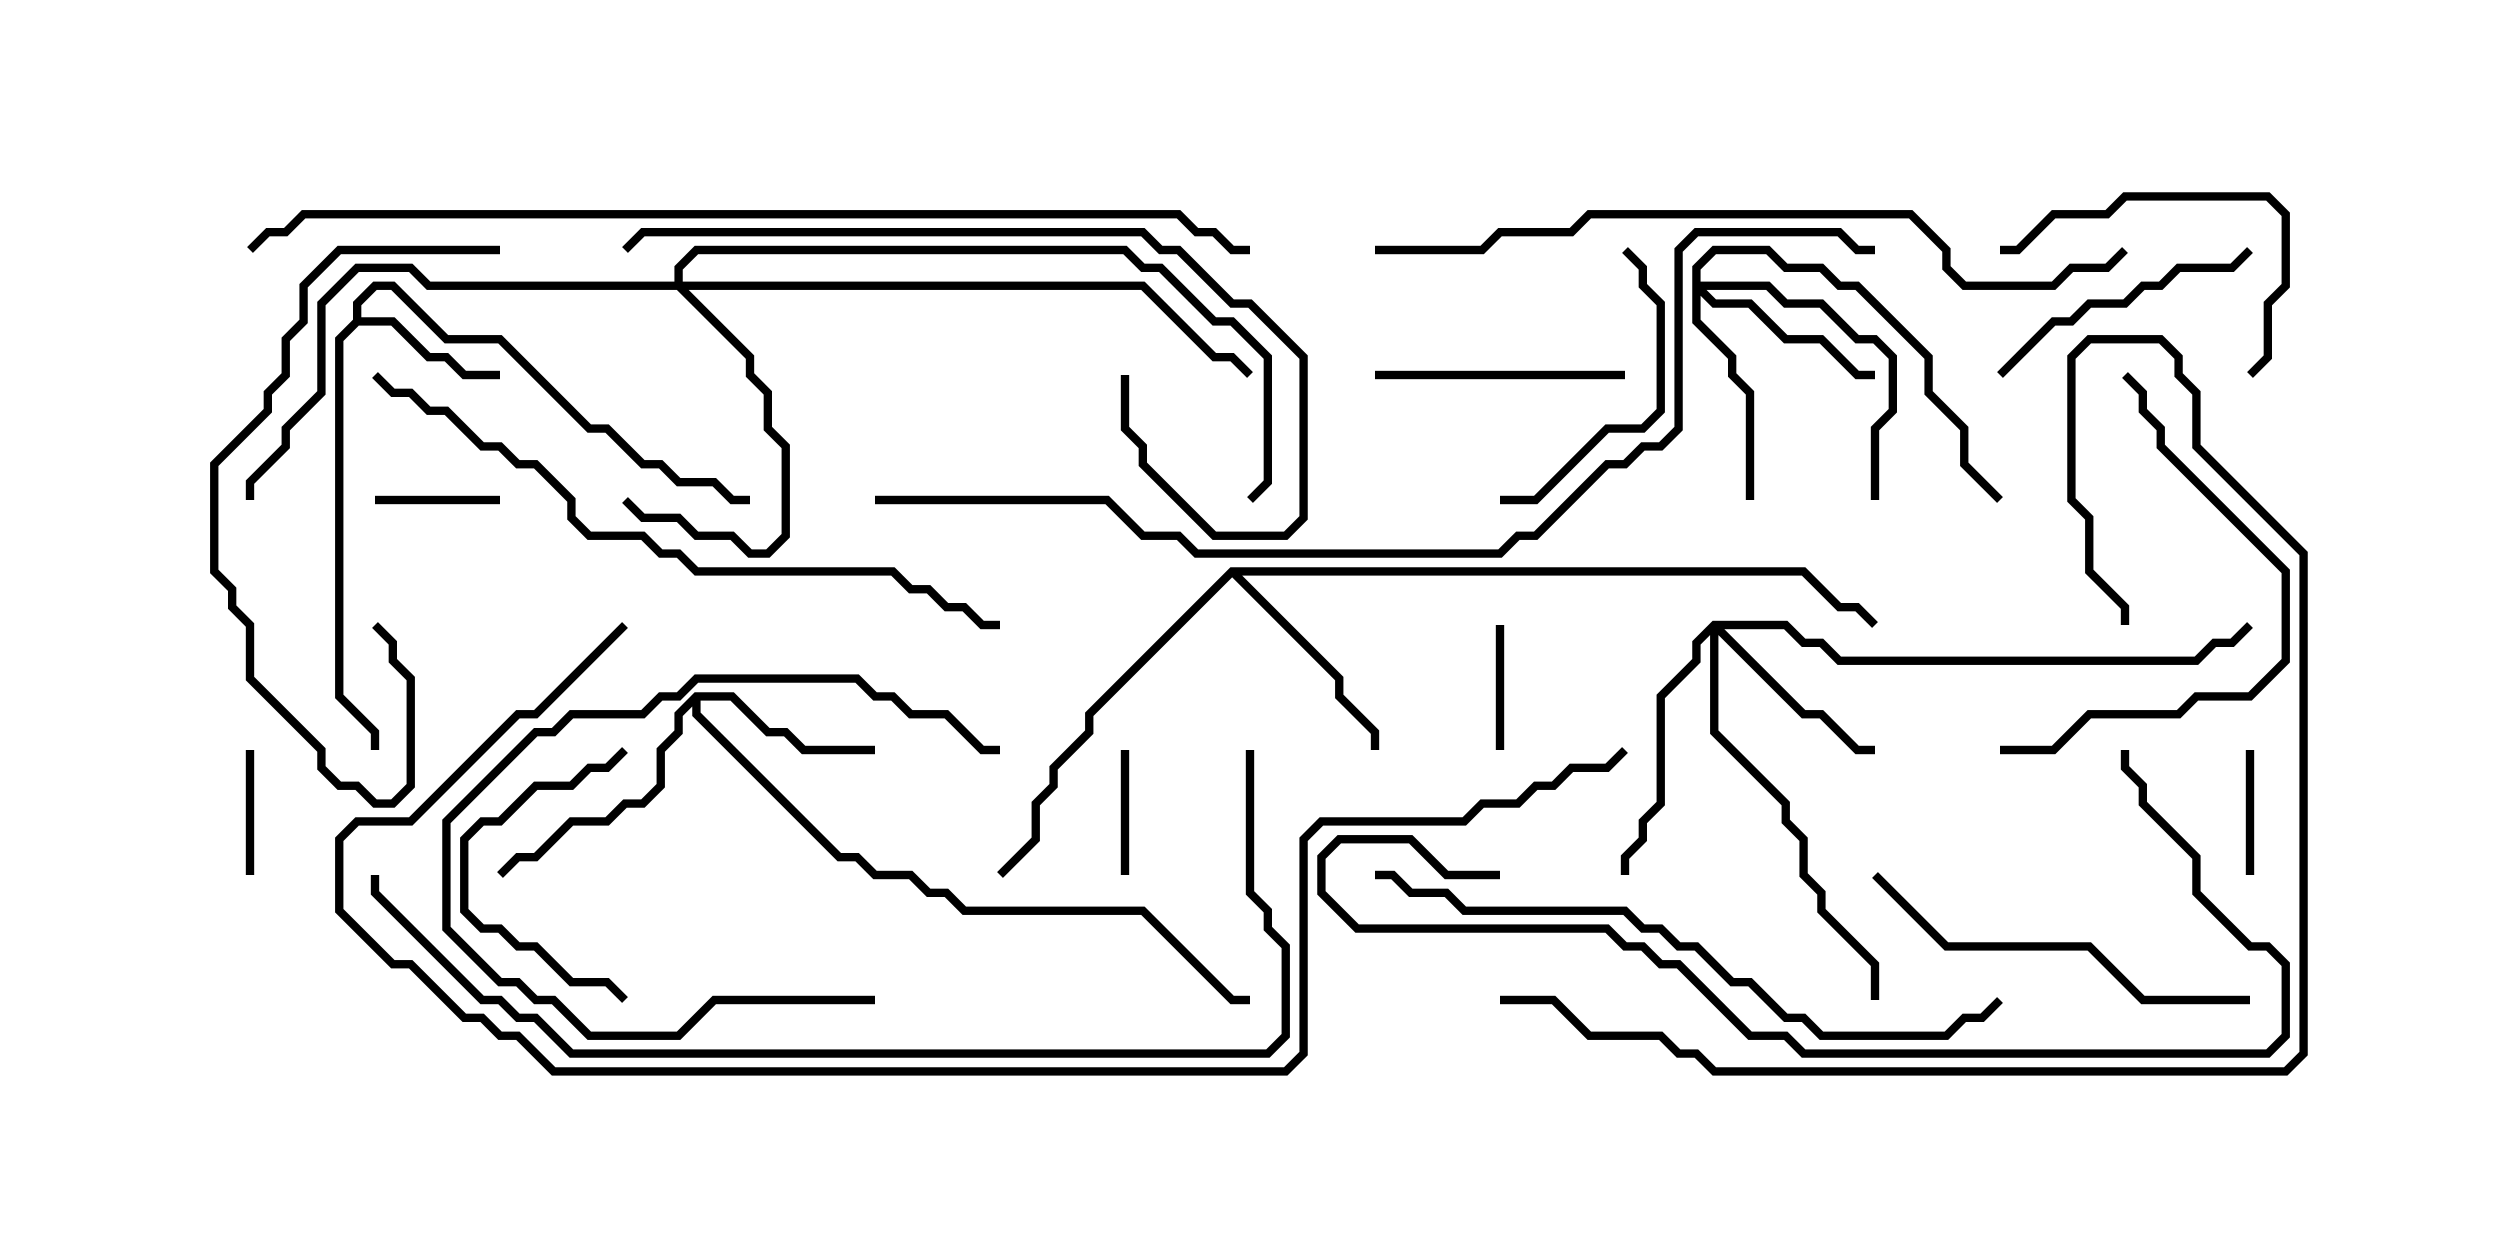 <svg version="1.1" width="30" height="15" xmlns="http://www.w3.org/2000/svg"><path d="M4.236,3.836L4.236,3.622L4.479,3.379L4.735,3.379L5.378,4.021L6.021,4.021L7.092,5.093L7.306,5.093L7.735,5.521L7.949,5.521L8.164,5.736L8.592,5.736L8.806,5.95L9,5.95L9,6.05L8.765,6.05L8.551,5.836L8.122,5.836L7.908,5.621L7.694,5.621L7.265,5.193L7.051,5.193L5.979,4.121L5.336,4.121L4.694,3.479L4.521,3.479L4.336,3.664L4.336,3.807L4.735,3.807L5.164,4.236L5.378,4.236L5.592,4.45L6,4.45L6,4.55L5.551,4.55L5.336,4.336L5.122,4.336L4.694,3.907L4.306,3.907L4.121,4.092L4.121,8.336L4.55,8.765L4.55,9L4.45,9L4.45,8.806L4.021,8.378L4.021,4.051z" stroke="none"/><path d="M8.336,8.307L8.806,8.307L9.235,8.736L9.449,8.736L9.664,8.95L10.5,8.95L10.5,9.05L9.622,9.05L9.408,8.836L9.194,8.836L8.765,8.407L8.407,8.407L8.407,8.551L10.092,10.236L10.306,10.236L10.521,10.45L10.949,10.45L11.164,10.664L11.378,10.664L11.592,10.879L13.735,10.879L14.806,11.95L15,11.95L15,12.05L14.765,12.05L13.694,10.979L11.551,10.979L11.336,10.764L11.122,10.764L10.908,10.55L10.479,10.55L10.265,10.336L10.051,10.336L8.307,8.592L8.307,8.478L8.193,8.592L8.193,8.806L7.979,9.021L7.979,9.449L7.735,9.693L7.521,9.693L7.306,9.907L6.878,9.907L6.449,10.336L6.235,10.336L6.035,10.535L5.965,10.465L6.194,10.236L6.408,10.236L6.836,9.807L7.265,9.807L7.479,9.593L7.694,9.593L7.879,9.408L7.879,8.979L8.093,8.765L8.093,8.551z" stroke="none"/><path d="M14.765,6.807L21.664,6.807L22.092,7.236L22.306,7.236L22.535,7.465L22.465,7.535L22.265,7.336L22.051,7.336L21.622,6.907L14.906,6.907L16.121,8.122L16.121,8.336L16.55,8.765L16.55,9L16.45,9L16.45,8.806L16.021,8.378L16.021,8.164L14.786,6.928L13.121,8.592L13.121,8.806L12.693,9.235L12.693,9.449L12.479,9.664L12.479,10.092L12.035,10.535L11.965,10.465L12.379,10.051L12.379,9.622L12.593,9.408L12.593,9.194L13.021,8.765L13.021,8.551z" stroke="none"/><path d="M20.307,3.194L20.551,2.95L21.235,2.95L21.449,3.164L21.878,3.164L22.092,3.379L22.306,3.379L23.193,4.265L23.193,4.694L23.621,5.122L23.621,5.551L24.035,5.965L23.965,6.035L23.521,5.592L23.521,5.164L23.093,4.735L23.093,4.306L22.265,3.479L22.051,3.479L21.836,3.264L21.408,3.264L21.194,3.05L20.592,3.05L20.407,3.235L20.407,3.379L21.235,3.379L21.449,3.593L21.878,3.593L22.306,4.021L22.521,4.021L22.764,4.265L22.764,4.949L22.55,5.164L22.55,6L22.45,6L22.45,5.122L22.664,4.908L22.664,4.306L22.479,4.121L22.265,4.121L21.836,3.693L21.408,3.693L21.194,3.479L20.478,3.479L20.592,3.593L21.021,3.593L21.449,4.021L21.878,4.021L22.306,4.45L22.5,4.45L22.5,4.55L22.265,4.55L21.836,4.121L21.408,4.121L20.979,3.693L20.551,3.693L20.407,3.549L20.407,3.836L20.836,4.265L20.836,4.479L21.05,4.694L21.05,6L20.95,6L20.95,4.735L20.736,4.521L20.736,4.306L20.307,3.878z" stroke="none"/><path d="M20.551,7.45L21.449,7.45L21.664,7.664L21.878,7.664L22.092,7.879L26.336,7.879L26.551,7.664L26.765,7.664L26.965,7.465L27.035,7.535L26.806,7.764L26.592,7.764L26.378,7.979L22.051,7.979L21.836,7.764L21.622,7.764L21.408,7.55L20.692,7.55L21.664,8.521L21.878,8.521L22.306,8.95L22.5,8.95L22.5,9.05L22.265,9.05L21.836,8.621L21.622,8.621L20.621,7.621L20.621,8.765L21.479,9.622L21.479,9.836L21.693,10.051L21.693,10.479L21.907,10.694L21.907,10.908L22.55,11.551L22.55,12L22.45,12L22.45,11.592L21.807,10.949L21.807,10.735L21.593,10.521L21.593,10.092L21.379,9.878L21.379,9.664L20.521,8.806L20.521,7.621L20.407,7.735L20.407,7.949L19.979,8.378L19.979,9.664L19.764,9.878L19.764,10.092L19.55,10.306L19.55,10.5L19.45,10.5L19.45,10.265L19.664,10.051L19.664,9.836L19.879,9.622L19.879,8.336L20.307,7.908L20.307,7.694z" stroke="none"/><path d="M8.093,3.379L8.093,3.194L8.336,2.95L13.521,2.95L13.735,3.164L13.949,3.164L14.592,3.807L14.806,3.807L15.264,4.265L15.264,5.806L15.035,6.035L14.965,5.965L15.164,5.765L15.164,4.306L14.765,3.907L14.551,3.907L13.908,3.264L13.694,3.264L13.479,3.05L8.378,3.05L8.193,3.235L8.193,3.379L13.735,3.379L14.592,4.236L14.806,4.236L15.035,4.465L14.965,4.535L14.765,4.336L14.551,4.336L13.694,3.479L8.264,3.479L9.05,4.265L9.05,4.479L9.264,4.694L9.264,5.122L9.479,5.336L9.479,6.449L9.235,6.693L8.979,6.693L8.765,6.479L8.336,6.479L8.122,6.264L7.694,6.264L7.465,6.035L7.535,5.965L7.735,6.164L8.164,6.164L8.378,6.379L8.806,6.379L9.021,6.593L9.194,6.593L9.379,6.408L9.379,5.378L9.164,5.164L9.164,4.735L8.95,4.521L8.95,4.306L8.122,3.479L5.122,3.479L4.908,3.264L4.306,3.264L3.907,3.664L3.907,4.735L3.479,5.164L3.479,5.378L3.05,5.806L3.05,6L2.95,6L2.95,5.765L3.379,5.336L3.379,5.122L3.807,4.694L3.807,3.622L4.265,3.164L4.949,3.164L5.164,3.379z" stroke="none"/><path d="M13.55,10.5L13.45,10.5L13.45,9L13.55,9z" stroke="none"/><path d="M3.05,10.5L2.95,10.5L2.95,9L3.05,9z" stroke="none"/><path d="M17.95,7.5L18.05,7.5L18.05,9L17.95,9z" stroke="none"/><path d="M26.95,9L27.05,9L27.05,10.5L26.95,10.5z" stroke="none"/><path d="M6,5.95L6,6.05L4.5,6.05L4.5,5.95z" stroke="none"/><path d="M7.535,11.965L7.465,12.035L7.265,11.836L6.836,11.836L6.408,11.407L6.194,11.407L5.979,11.193L5.765,11.193L5.521,10.949L5.521,10.051L5.765,9.807L5.979,9.807L6.408,9.379L6.836,9.379L7.051,9.164L7.265,9.164L7.465,8.965L7.535,9.035L7.306,9.264L7.092,9.264L6.878,9.479L6.449,9.479L6.021,9.907L5.806,9.907L5.621,10.092L5.621,10.908L5.806,11.093L6.021,11.093L6.235,11.307L6.449,11.307L6.878,11.736L7.306,11.736z" stroke="none"/><path d="M16.5,4.55L16.5,4.45L19.5,4.45L19.5,4.55z" stroke="none"/><path d="M10.5,11.95L10.5,12.05L8.592,12.05L8.164,12.479L7.051,12.479L6.622,12.05L6.408,12.05L6.194,11.836L5.979,11.836L5.307,11.164L5.307,9.836L6.408,8.736L6.622,8.736L6.836,8.521L7.694,8.521L7.908,8.307L8.122,8.307L8.336,8.093L10.306,8.093L10.521,8.307L10.735,8.307L10.949,8.521L11.378,8.521L11.806,8.95L12,8.95L12,9.05L11.765,9.05L11.336,8.621L10.908,8.621L10.694,8.407L10.479,8.407L10.265,8.193L8.378,8.193L8.164,8.407L7.949,8.407L7.735,8.621L6.878,8.621L6.664,8.836L6.449,8.836L5.407,9.878L5.407,11.122L6.021,11.736L6.235,11.736L6.449,11.95L6.664,11.95L7.092,12.379L8.122,12.379L8.551,11.95z" stroke="none"/><path d="M18,6.05L18,5.95L18.408,5.95L19.265,5.093L19.694,5.093L19.879,4.908L19.879,3.664L19.664,3.449L19.664,3.235L19.465,3.035L19.535,2.965L19.764,3.194L19.764,3.408L19.979,3.622L19.979,4.949L19.735,5.193L19.306,5.193L18.449,6.05z" stroke="none"/><path d="M24.035,4.535L23.965,4.465L24.622,3.807L24.836,3.807L25.051,3.593L25.479,3.593L25.694,3.379L25.908,3.379L26.122,3.164L26.765,3.164L26.965,2.965L27.035,3.035L26.806,3.264L26.164,3.264L25.949,3.479L25.735,3.479L25.521,3.693L25.092,3.693L24.878,3.907L24.664,3.907z" stroke="none"/><path d="M27.035,4.535L26.965,4.465L27.164,4.265L27.164,3.622L27.379,3.408L27.379,2.592L27.194,2.407L25.521,2.407L25.306,2.621L24.664,2.621L24.235,3.05L24,3.05L24,2.95L24.194,2.95L24.622,2.521L25.265,2.521L25.479,2.307L27.235,2.307L27.479,2.551L27.479,3.449L27.264,3.664L27.264,4.306z" stroke="none"/><path d="M24,9.05L24,8.95L24.622,8.95L25.051,8.521L26.122,8.521L26.336,8.307L26.979,8.307L27.379,7.908L27.379,6.878L25.879,5.378L25.879,5.164L25.664,4.949L25.664,4.735L25.465,4.535L25.535,4.465L25.764,4.694L25.764,4.908L25.979,5.122L25.979,5.336L27.479,6.836L27.479,7.949L27.021,8.407L26.378,8.407L26.164,8.621L25.092,8.621L24.664,9.05z" stroke="none"/><path d="M6,2.95L6,3.05L4.092,3.05L3.693,3.449L3.693,3.878L3.479,4.092L3.479,4.521L3.264,4.735L3.264,4.949L2.621,5.592L2.621,6.836L2.836,7.051L2.836,7.265L3.05,7.479L3.05,8.122L3.907,8.979L3.907,9.194L4.092,9.379L4.306,9.379L4.521,9.593L4.694,9.593L4.879,9.408L4.879,8.164L4.664,7.949L4.664,7.735L4.465,7.535L4.535,7.465L4.764,7.694L4.764,7.908L4.979,8.122L4.979,9.449L4.735,9.693L4.479,9.693L4.265,9.479L4.051,9.479L3.807,9.235L3.807,9.021L2.95,8.164L2.95,7.521L2.736,7.306L2.736,7.092L2.521,6.878L2.521,5.551L3.164,4.908L3.164,4.694L3.379,4.479L3.379,4.051L3.593,3.836L3.593,3.408L4.051,2.95z" stroke="none"/><path d="M27,11.95L27,12.05L25.694,12.05L25.051,11.407L23.336,11.407L22.465,10.535L22.535,10.465L23.378,11.307L25.092,11.307L25.735,11.95z" stroke="none"/><path d="M13.45,4.5L13.55,4.5L13.55,5.122L13.764,5.336L13.764,5.551L14.592,6.379L15.408,6.379L15.593,6.194L15.593,4.306L14.979,3.693L14.765,3.693L14.122,3.05L13.908,3.05L13.694,2.836L7.735,2.836L7.535,3.035L7.465,2.965L7.694,2.736L13.735,2.736L13.949,2.95L14.164,2.95L14.806,3.593L15.021,3.593L15.693,4.265L15.693,6.235L15.449,6.479L14.551,6.479L13.664,5.592L13.664,5.378L13.45,5.164z" stroke="none"/><path d="M16.5,10.55L16.5,10.45L16.735,10.45L16.949,10.664L17.378,10.664L17.592,10.879L19.521,10.879L19.735,11.093L19.949,11.093L20.164,11.307L20.378,11.307L20.806,11.736L21.021,11.736L21.449,12.164L21.664,12.164L21.878,12.379L23.336,12.379L23.551,12.164L23.765,12.164L23.965,11.965L24.035,12.035L23.806,12.264L23.592,12.264L23.378,12.479L21.836,12.479L21.622,12.264L21.408,12.264L20.979,11.836L20.765,11.836L20.336,11.407L20.122,11.407L19.908,11.193L19.694,11.193L19.479,10.979L17.551,10.979L17.336,10.764L16.908,10.764L16.694,10.55z" stroke="none"/><path d="M18,10.45L18,10.55L17.336,10.55L16.908,10.121L16.092,10.121L15.907,10.306L15.907,10.694L16.306,11.093L19.306,11.093L19.521,11.307L19.735,11.307L19.949,11.521L20.164,11.521L21.021,12.379L21.449,12.379L21.664,12.593L27.194,12.593L27.379,12.408L27.379,11.592L27.194,11.407L26.979,11.407L26.307,10.735L26.307,10.306L25.664,9.664L25.664,9.449L25.45,9.235L25.45,9L25.55,9L25.55,9.194L25.764,9.408L25.764,9.622L26.407,10.265L26.407,10.694L27.021,11.307L27.235,11.307L27.479,11.551L27.479,12.449L27.235,12.693L21.622,12.693L21.408,12.479L20.979,12.479L20.122,11.621L19.908,11.621L19.694,11.407L19.479,11.407L19.265,11.193L16.265,11.193L15.807,10.735L15.807,10.265L16.051,10.021L16.949,10.021L17.378,10.45z" stroke="none"/><path d="M4.465,4.535L4.535,4.465L4.735,4.664L4.949,4.664L5.164,4.879L5.378,4.879L5.806,5.307L6.021,5.307L6.235,5.521L6.449,5.521L6.907,5.979L6.907,6.194L7.092,6.379L7.735,6.379L7.949,6.593L8.164,6.593L8.378,6.807L10.735,6.807L10.949,7.021L11.164,7.021L11.378,7.236L11.592,7.236L11.806,7.45L12,7.45L12,7.55L11.765,7.55L11.551,7.336L11.336,7.336L11.122,7.121L10.908,7.121L10.694,6.907L8.336,6.907L8.122,6.693L7.908,6.693L7.694,6.479L7.051,6.479L6.807,6.235L6.807,6.021L6.408,5.621L6.194,5.621L5.979,5.407L5.765,5.407L5.336,4.979L5.122,4.979L4.908,4.764L4.694,4.764z" stroke="none"/><path d="M18,12.05L18,11.95L18.664,11.95L19.092,12.379L19.949,12.379L20.164,12.593L20.378,12.593L20.592,12.807L27.408,12.807L27.593,12.622L27.593,6.664L26.307,5.378L26.307,4.735L26.093,4.521L26.093,4.306L25.908,4.121L25.092,4.121L24.907,4.306L24.907,5.979L25.121,6.194L25.121,6.836L25.55,7.265L25.55,7.5L25.45,7.5L25.45,7.306L25.021,6.878L25.021,6.235L24.807,6.021L24.807,4.265L25.051,4.021L25.949,4.021L26.193,4.265L26.193,4.479L26.407,4.694L26.407,5.336L27.693,6.622L27.693,12.664L27.449,12.907L20.551,12.907L20.336,12.693L20.122,12.693L19.908,12.479L19.051,12.479L18.622,12.05z" stroke="none"/><path d="M16.5,3.05L16.5,2.95L17.765,2.95L17.979,2.736L18.836,2.736L19.051,2.521L22.949,2.521L23.407,2.979L23.407,3.194L23.592,3.379L24.622,3.379L24.836,3.164L25.265,3.164L25.465,2.965L25.535,3.035L25.306,3.264L24.878,3.264L24.664,3.479L23.551,3.479L23.307,3.235L23.307,3.021L22.908,2.621L19.092,2.621L18.878,2.836L18.021,2.836L17.806,3.05z" stroke="none"/><path d="M14.95,9L15.05,9L15.05,10.694L15.264,10.908L15.264,11.122L15.479,11.336L15.479,12.449L15.235,12.693L6.836,12.693L6.408,12.264L6.194,12.264L5.979,12.05L5.765,12.05L4.45,10.735L4.45,10.5L4.55,10.5L4.55,10.694L5.806,11.95L6.021,11.95L6.235,12.164L6.449,12.164L6.878,12.593L15.194,12.593L15.379,12.408L15.379,11.378L15.164,11.164L15.164,10.949L14.95,10.735z" stroke="none"/><path d="M15,2.95L15,3.05L14.765,3.05L14.551,2.836L14.336,2.836L14.122,2.621L3.664,2.621L3.449,2.836L3.235,2.836L3.035,3.035L2.965,2.965L3.194,2.736L3.408,2.736L3.622,2.521L14.164,2.521L14.378,2.736L14.592,2.736L14.806,2.95z" stroke="none"/><path d="M7.465,7.465L7.535,7.535L6.449,8.621L6.235,8.621L4.949,9.907L4.306,9.907L4.121,10.092L4.121,10.908L4.735,11.521L4.949,11.521L5.592,12.164L5.806,12.164L6.021,12.379L6.235,12.379L6.664,12.807L15.408,12.807L15.593,12.622L15.593,10.051L15.836,9.807L17.551,9.807L17.765,9.593L18.194,9.593L18.408,9.379L18.622,9.379L18.836,9.164L19.265,9.164L19.465,8.965L19.535,9.035L19.306,9.264L18.878,9.264L18.664,9.479L18.449,9.479L18.235,9.693L17.806,9.693L17.592,9.907L15.878,9.907L15.693,10.092L15.693,12.664L15.449,12.907L6.622,12.907L6.194,12.479L5.979,12.479L5.765,12.264L5.551,12.264L4.908,11.621L4.694,11.621L4.021,10.949L4.021,10.051L4.265,9.807L4.908,9.807L6.194,8.521L6.408,8.521z" stroke="none"/><path d="M10.5,6.05L10.5,5.95L13.306,5.95L13.735,6.379L14.164,6.379L14.378,6.593L17.979,6.593L18.194,6.379L18.408,6.379L19.265,5.521L19.479,5.521L19.694,5.307L19.908,5.307L20.093,5.122L20.093,2.979L20.336,2.736L22.092,2.736L22.306,2.95L22.5,2.95L22.5,3.05L22.265,3.05L22.051,2.836L20.378,2.836L20.193,3.021L20.193,5.164L19.949,5.407L19.735,5.407L19.521,5.621L19.306,5.621L18.449,6.479L18.235,6.479L18.021,6.693L14.336,6.693L14.122,6.479L13.694,6.479L13.265,6.05z" stroke="none"/></svg>